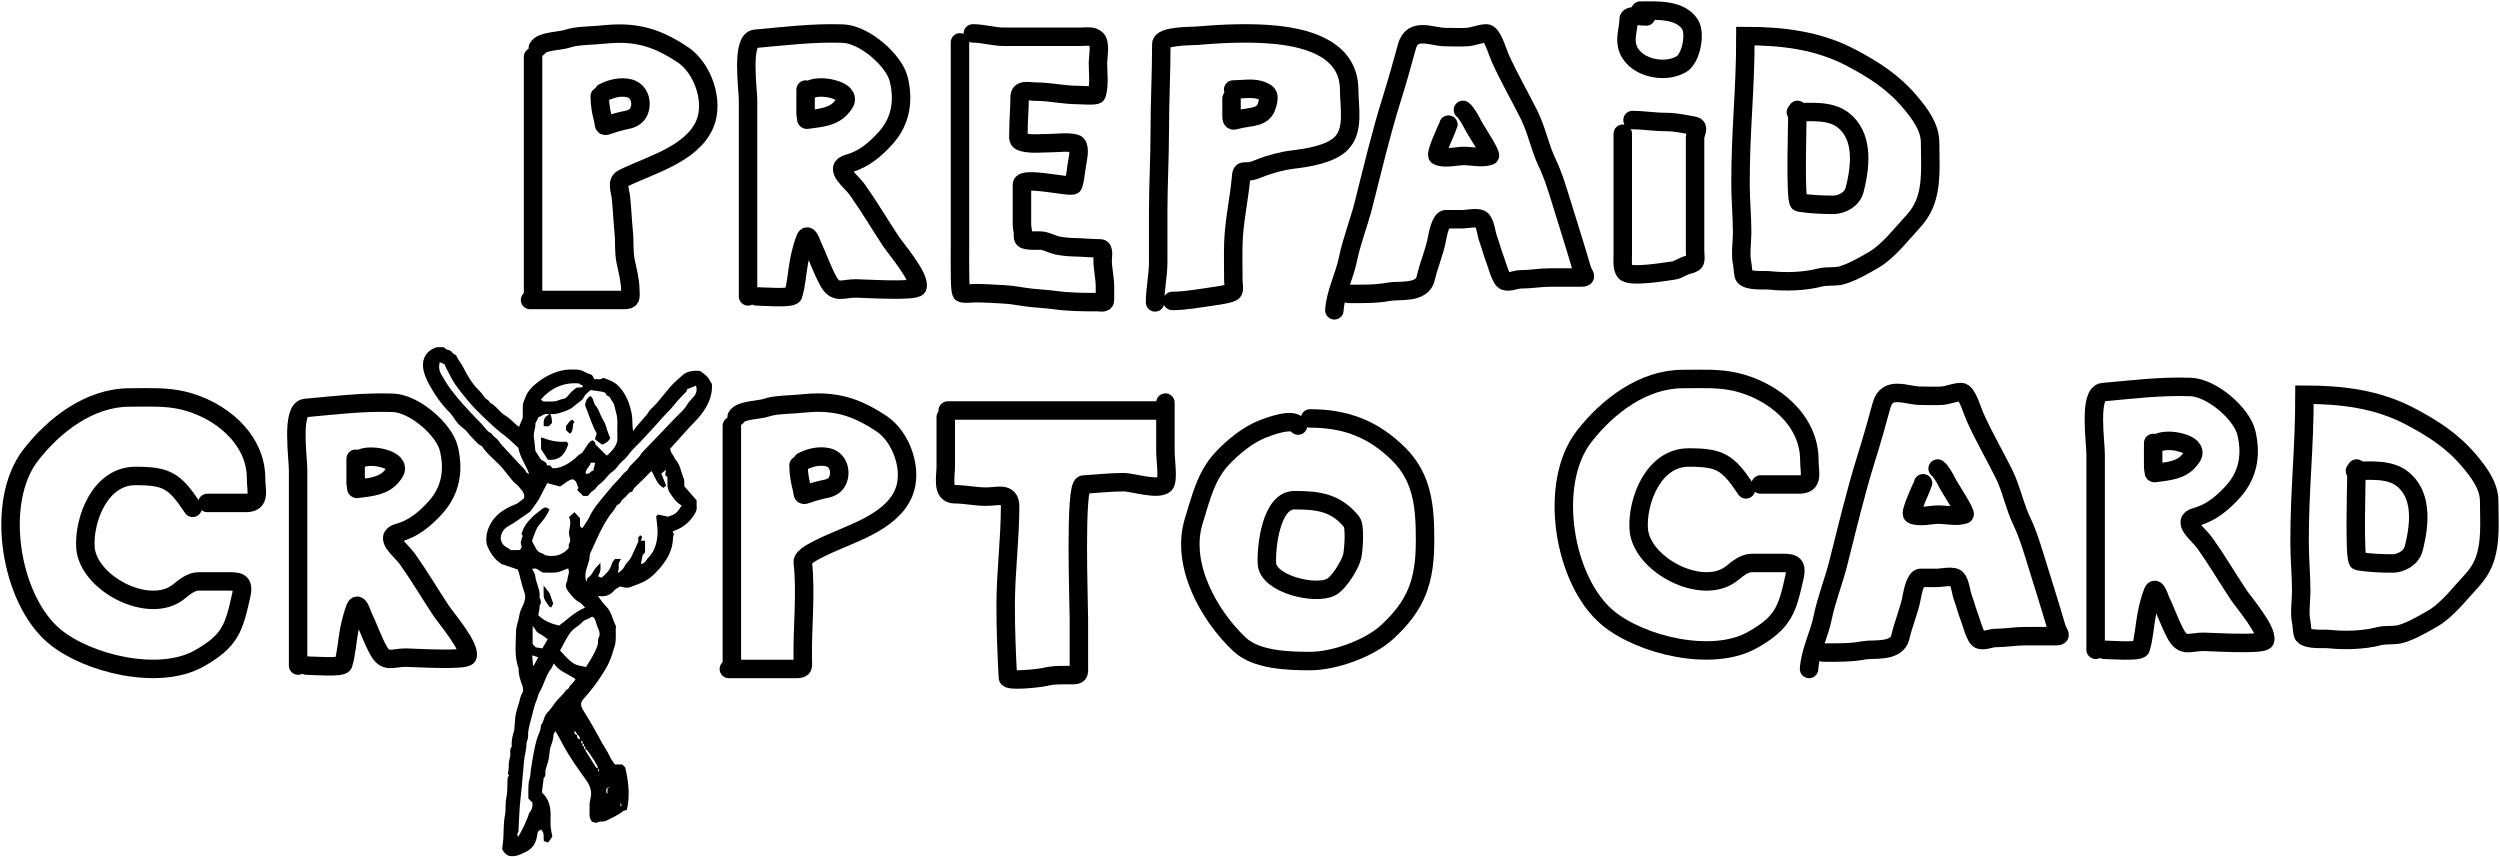<svg width="948" height="325" viewBox="0 0 948 325" fill="none" xmlns="http://www.w3.org/2000/svg">
<path d="M202.138 21.546V112.273" stroke="black" stroke-width="7" stroke-linecap="round"/>
<path d="M277.519 161.474V252.2" stroke="black" stroke-width="7" stroke-linecap="round"/>
<path d="M201 113.752C212.795 113.752 224.591 113.752 236.386 113.752C239.536 113.752 239.083 112.995 239.027 109.923C238.96 106.239 237.988 102.681 237.245 99.096C236.483 95.421 236.893 91.769 236.518 88.071C236.064 83.582 235.926 79.075 235.429 74.603C235.204 72.575 233.684 68.923 236.122 67.704C246.425 62.553 262.201 58.637 267.217 47.172C271.02 38.481 266.455 25.768 258.899 20.731C251.174 15.581 244.173 12.743 234.835 12.743C231.745 12.743 228.835 13.122 225.823 13.337C222.811 13.552 218.046 13.644 215.26 14.657C212.744 15.572 205.259 15.515 203.971 18.09" stroke="black" stroke-width="7" stroke-linecap="round"/>
<path d="M276.381 253.68C288.176 253.68 289.972 253.68 301.767 253.68C304.917 253.68 304.464 252.922 304.408 249.851C304.189 237.794 305.733 225.096 304.408 213.17C304.183 211.142 309.065 208.85 311.503 207.631C321.806 202.48 337.582 198.564 342.598 187.099C346.4 178.409 341.836 165.696 334.28 160.659C326.555 155.508 319.554 152.67 310.216 152.67C307.126 152.67 304.216 153.049 301.204 153.264C298.192 153.479 293.427 153.572 290.641 154.585C288.125 155.5 280.639 155.442 279.352 158.018" stroke="black" stroke-width="7" stroke-linecap="round"/>
<path d="M283.659 112.391C283.659 87.637 283.659 62.883 283.659 38.13C283.659 33.651 280.986 15.183 286.404 14.7C297.59 13.701 308.318 12.34 319.691 12.742C327.736 13.027 339.055 22.843 340.809 30.078C342.763 38.134 341.652 45.904 335.798 52.389C331.974 56.625 327.513 60.456 321.719 62.007C315.678 63.626 322.737 68.639 325.06 71.905C329.599 78.286 333.533 84.993 337.826 91.477C339.677 94.272 349.022 105.156 347.908 108.812C347.341 110.672 326.595 109.371 324.523 109.371C319.346 109.371 316.813 111.692 313.964 106.351C311.713 102.131 310.124 97.498 308.118 93.266C307.803 92.601 306.413 87.873 305.374 90.47C304.407 92.888 303.541 96.314 303.047 98.858C302.239 103.027 302.021 107.762 300.78 111.831C300.332 113.303 288.588 112.391 286.881 112.391" stroke="black" stroke-width="7" stroke-linecap="round"/>
<path d="M113.04 252.391C113.04 227.637 113.04 202.883 113.04 178.13C113.04 173.651 110.367 155.183 115.784 154.7C126.971 153.701 137.699 152.34 149.072 152.743C157.117 153.027 168.436 162.843 170.19 170.078C172.143 178.134 171.033 185.904 165.179 192.389C161.355 196.625 156.894 200.456 151.1 202.007C145.059 203.625 152.118 208.639 154.441 211.905C158.979 218.286 162.914 224.993 167.207 231.477C169.058 234.272 178.403 245.156 177.289 248.812C176.722 250.672 155.976 249.371 153.904 249.371C148.727 249.371 146.194 251.692 143.345 246.351C141.094 242.131 139.505 237.498 137.499 233.266C137.184 232.601 135.794 227.873 134.755 230.47C133.788 232.888 132.922 236.314 132.428 238.858C131.62 243.027 131.402 247.762 130.161 251.831C129.713 253.303 117.969 252.391 116.262 252.391" stroke="black" stroke-width="7" stroke-linecap="round"/>
<path d="M227.424 36.507C227.424 39.741 227.974 42.546 228.775 45.663C229.16 47.16 228.631 48.152 230.433 47.497C232.76 46.651 235.358 45.919 237.79 45.44C239.622 45.08 241.343 44.208 242.186 42.431C243.833 38.96 242.474 34.347 238.507 33.451C235.226 32.71 231.766 33.596 228.905 35.026" stroke="black" stroke-width="7" stroke-linecap="round"/>
<path d="M302.805 176.435C302.805 179.668 303.355 182.473 304.156 185.591C304.541 187.087 304.012 188.079 305.814 187.424C308.141 186.578 310.739 185.846 313.171 185.367C315.002 185.007 316.724 184.136 317.567 182.358C319.214 178.888 317.855 174.275 313.888 173.379C310.607 172.638 307.147 173.523 304.286 174.954" stroke="black" stroke-width="7" stroke-linecap="round"/>
<path d="M305.488 33.968C305.488 37.078 305.444 40.191 305.488 43.301C305.496 43.873 305.7 44.403 305.7 44.97C305.7 45.631 306.257 45.356 306.781 45.287C311.334 44.688 316.257 44.299 319.287 40.433C320.019 39.499 320.918 38.507 320.674 37.236C320.258 35.072 317.124 34.086 315.338 33.651C312.933 33.066 309.397 32.86 307.181 33.968" stroke="black" stroke-width="7" stroke-linecap="round"/>
<path d="M134.869 173.968C134.869 177.078 134.825 180.191 134.869 183.301C134.877 183.873 135.081 184.403 135.081 184.97C135.081 185.631 135.638 185.356 136.162 185.287C140.715 184.688 145.638 184.299 148.668 180.433C149.4 179.499 150.299 178.507 150.055 177.236C149.639 175.072 146.505 174.086 144.719 173.651C142.313 173.066 138.778 172.86 136.562 173.968" stroke="black" stroke-width="7" stroke-linecap="round"/>
<path d="M364.023 16.067C364.023 41.982 364.023 67.897 364.023 93.813C364.023 97.403 363.957 101.003 364.048 104.592C364.054 104.824 364.044 110.967 364.713 111.15C366.205 111.558 368.466 111.173 370.008 111.173C373.574 111.173 377.183 111.463 380.748 111.622C384.303 111.78 387.776 112.627 391.314 112.966C394.249 113.247 397.271 113.424 400.182 113.815C405.531 114.534 410.843 114.57 416.241 114.57C417.073 114.57 419 115.05 419 113.91C419 112.156 419 110.403 419 108.649C419 105.302 418.113 102.012 418.113 98.625C418.113 97.478 418.807 94.19 417.227 94.19C413.973 94.19 410.819 93.828 407.571 93.766C405.479 93.725 403.099 93.522 401.044 93.105C398.97 92.684 396.949 91.432 394.861 91.242C393.46 91.114 389.243 91.546 388.211 90.558C387.62 89.992 388.048 88.561 387.866 87.821C387.418 85.997 387.521 84.18 387.521 82.302C387.521 78.197 387.521 74.093 387.521 69.989C387.521 66.658 406.62 71.419 407.005 70.13C407.932 67.021 408.058 63.478 408.704 60.318C408.969 59.019 409.533 54.983 407.891 54.492C405.006 53.628 401.071 54.279 398.063 54.279C394.793 54.279 391.132 54.752 387.965 53.949C385.742 53.386 386.191 52.299 386.191 50.246C386.191 45.784 386.635 41.322 386.635 36.895C386.635 33.587 390.013 34.748 392.792 34.748C398.151 34.748 403.281 36.022 408.655 36.022C409.292 36.022 415.659 36.499 415.872 35.786C416.982 32.066 416.34 27.663 416.34 23.804C416.34 21.802 417.42 16.613 415.798 14.887C414.389 13.388 411.582 13.944 409.689 13.944C400.075 13.944 390.461 13.944 380.846 13.944C376.753 13.944 372.86 12.67 368.9 12.67" stroke="black" stroke-width="7" stroke-linecap="round"/>
<path d="M438 114.67C438 109.539 439.187 104.591 439.187 99.477C439.187 93.09 439.187 86.702 439.187 80.315C439.187 70.068 439.781 59.921 439.781 49.681C439.781 38.748 440.375 27.459 440.375 16.721C440.375 13.466 451.767 13.748 454.293 13.527C463.772 12.698 474.409 12.251 483.91 13.217C497.359 14.584 511.614 19.367 511.614 34.177C511.614 40.746 513.655 49.623 508.349 54.611C504.199 58.512 495.897 59.841 490.275 60.502C486.115 60.991 481.315 62.279 477.479 63.882C476.463 64.306 474.609 64.943 473.62 64.998C471.058 65.139 470.851 64.602 470.619 67.23C469.878 75.583 467.925 83.921 467.683 92.346C467.55 96.989 467.683 101.653 467.683 106.298C467.683 107.305 468.146 109.584 467.617 110.453C467.023 111.431 461.361 112.16 460.295 112.314C455.298 113.036 449.511 114.112 444.53 114.112" stroke="black" stroke-width="7" stroke-linecap="round"/>
<path d="M467 37.327C467 39.545 467 41.762 467 43.979C467 46.235 467.659 45.757 469.769 45.234C474.136 44.152 478.949 44.782 480.373 40.151C481.502 36.48 481.42 35.194 477.468 34.064C474.648 33.258 470.573 33.939 467.608 33.939" stroke="black" stroke-width="7" stroke-linecap="round"/>
<path d="M506 117.67C506.358 111.275 509.835 104.662 511.114 98.405C512.584 91.216 515.29 84.589 517.071 77.566C520.421 64.356 523.621 50.729 527.66 37.846C529.765 31.133 531.654 24.45 533.497 17.659C535.565 10.035 542.949 14.052 548.057 14.052C550.81 14.052 553.611 14.236 556.361 14.052C558.742 13.892 561.327 12.67 563.671 12.67C565.88 12.67 567.683 19.304 568.755 21.727C572.139 29.374 576.242 36.316 579.916 43.717C582.707 49.339 583.949 56.03 586.655 61.639C589.106 66.721 590.921 72.972 592.642 78.525C595.062 86.335 597.516 94.062 599.802 101.936C600.457 104.193 602.259 105.236 599.561 105.236C595.63 105.236 591.699 105.236 587.768 105.236C584.012 105.236 580.437 105.927 576.697 105.927C574.739 105.927 572.636 107.125 570.711 106.579C569.091 106.12 567.577 100.081 566.92 98.405C565.909 95.825 565.313 93.287 564.363 90.729C563.569 88.591 563.381 85.256 562.016 83.514C560.886 82.073 556.163 83.131 554.736 83.131C552.57 83.131 550.404 83.131 548.238 83.131C546.472 83.131 545.318 88.224 544.989 90.115C544.076 95.354 541.785 100.373 540.627 105.543C539.286 111.528 530.29 109.94 526.818 110.609C521.83 111.569 516.488 111.453 511.415 111.453" stroke="black" stroke-width="7" stroke-linecap="round"/>
<path d="M549.241 47.259C549.144 47.875 544.011 58.509 545.17 59.098C547.664 60.363 552.416 59.136 555.055 59.136C557.958 59.136 562.095 60.117 564.909 59.098C565.856 58.755 559.135 48.668 558.482 47.259C557.81 45.81 555.862 42.376 554.749 41.67" stroke="black" stroke-width="7" stroke-linecap="round"/>
<path d="M615.351 50.706C615.351 60.833 615.351 70.96 615.351 81.087C615.351 86.37 615.351 91.653 615.351 96.936C615.351 99.005 615.039 101.062 616.092 102.905C617.572 105.494 631.993 102.903 634.617 102.575C636.256 102.37 638.362 100.796 640.174 100.394C643.784 99.591 642.768 98.647 642.768 94.466C642.768 80.373 642.768 66.28 642.768 52.188C642.768 50.577 644.696 48.126 642.356 47.701C638.678 47.032 635.431 46.26 631.612 46.26C627.433 46.26 622.842 45.519 619.056 45.519" stroke="black" stroke-width="7" stroke-linecap="round"/>
<path d="M624.243 6.246C622.849 6.246 617.574 5.385 617.574 7.357C617.574 10.697 616.204 13.888 616.997 17.361C618.829 25.372 630.709 28.343 637.539 24.359C641.277 22.179 643.1 12.737 640.833 9.21C637.07 3.356 627.984 4.023 622.02 4.023" stroke="black" stroke-width="7" stroke-linecap="round"/>
<path d="M660 69.701C660 48.351 661.859 35.084 661.859 13.67C675.62 13.67 689.371 15.199 702.146 21.992C710.493 26.432 717.929 31.072 724.458 38.884C727.772 42.849 731.895 48.063 731.895 54.045C731.895 61.803 732.722 70.276 729.726 77.446C727.759 82.153 724.563 84.858 721.497 88.405C718.484 91.89 714.336 96.352 710.513 98.54C706.634 100.759 702.864 102.99 698.702 104.308C695.865 105.207 692.943 104.505 690.06 105.255C684.274 106.76 677.011 106.971 671.087 106.327C669.042 106.104 662.949 106.81 661.377 104.72C660.987 104.201 660.836 100.785 660.654 100.023C659.854 96.674 660.62 91.669 660.62 88.199C660.62 82.032 660 75.952 660 69.701Z" stroke="black" stroke-width="7" stroke-linecap="round"/>
<path d="M681.611 41.67C681.611 44.797 680.593 76.532 682.223 76.792C686.46 77.468 691.071 77.67 695.333 77.67C697.979 77.67 702.266 75.921 703.281 71.963C705.973 61.469 706.15 51.298 699.036 45.621C694.07 41.659 686.534 42.548 681 42.548" stroke="black" stroke-width="7" stroke-linecap="round"/>
<path d="M78.614 190.711C83.476 190.711 88.339 190.711 93.201 190.711C98.93 190.711 97.105 186.359 97.105 181.412C97.105 166.388 83.552 155.218 69.368 151.862C62.733 150.292 55.869 150.725 49.079 150.725C34.141 150.725 20.587 161 11.634 172.578C-2.218 190.49 3.944 227.539 20.777 241.391C33.291 251.689 60.221 258.229 75.377 249.761C87.459 243.01 88.754 238.04 91.506 225.583C92.661 220.357 90.262 220.468 86.01 220.468C82.466 220.468 78.922 220.468 75.377 220.468C72.441 220.468 69.945 222.608 67.724 224.395C56.532 233.4 33.14 221.11 32.385 207.45C31.796 196.78 38.042 180.482 51.339 180.482C63.233 180.482 66.207 182.223 73.066 192.571" stroke="black" stroke-width="7" stroke-linecap="round"/>
<path d="M794.659 246.391C794.659 221.637 794.659 196.883 794.659 172.13C794.659 167.651 791.986 149.183 797.404 148.7C808.59 147.701 819.318 146.34 830.691 146.743C838.736 147.027 850.055 156.843 851.809 164.078C853.763 172.134 852.652 179.904 846.798 186.389C842.974 190.625 838.513 194.456 832.719 196.007C826.678 197.625 833.737 202.639 836.06 205.905C840.599 212.286 844.533 218.993 848.826 225.477C850.677 228.272 860.022 239.156 858.908 242.812C858.341 244.672 837.595 243.371 835.523 243.371C830.346 243.371 827.813 245.692 824.964 240.351C822.713 236.131 821.124 231.498 819.118 227.266C818.803 226.601 817.413 221.873 816.374 224.47C815.407 226.888 814.541 230.314 814.047 232.858C813.239 237.027 813.021 241.762 811.78 245.831C811.332 247.303 799.588 246.391 797.881 246.391" stroke="black" stroke-width="7" stroke-linecap="round"/>
<path d="M816.488 167.968C816.488 171.078 816.444 174.191 816.488 177.301C816.496 177.873 816.7 178.403 816.7 178.97C816.7 179.631 817.257 179.356 817.781 179.287C822.334 178.688 827.257 178.299 830.287 174.433C831.019 173.499 831.918 172.507 831.674 171.236C831.258 169.072 828.124 168.086 826.338 167.651C823.933 167.066 820.397 166.86 818.181 167.968" stroke="black" stroke-width="7" stroke-linecap="round"/>
<path d="M686 253.67C686.358 247.275 689.835 240.662 691.114 234.405C692.584 227.216 695.29 220.589 697.071 213.566C700.421 200.356 703.621 186.729 707.66 173.846C709.765 167.133 711.654 160.45 713.497 153.659C715.565 146.035 722.949 150.052 728.057 150.052C730.81 150.052 733.611 150.236 736.361 150.052C738.742 149.892 741.327 148.67 743.671 148.67C745.88 148.67 747.683 155.304 748.755 157.727C752.139 165.374 756.242 172.316 759.916 179.717C762.707 185.339 763.949 192.03 766.655 197.639C769.106 202.721 770.921 208.972 772.642 214.525C775.062 222.336 777.516 230.062 779.802 237.936C780.457 240.193 782.259 241.236 779.561 241.236C775.63 241.236 771.699 241.236 767.768 241.236C764.012 241.236 760.437 241.927 756.697 241.927C754.739 241.927 752.636 243.125 750.711 242.579C749.091 242.12 747.577 236.081 746.92 234.405C745.909 231.825 745.313 229.287 744.363 226.729C743.569 224.592 743.381 221.256 742.016 219.514C740.886 218.073 736.163 219.131 734.736 219.131C732.57 219.131 730.404 219.131 728.238 219.131C726.472 219.131 725.318 224.224 724.989 226.115C724.076 231.354 721.785 236.373 720.627 241.543C719.286 247.528 710.29 245.94 706.818 246.609C701.83 247.569 696.488 247.453 691.415 247.453" stroke="black" stroke-width="7" stroke-linecap="round"/>
<path d="M729.241 183.259C729.144 183.875 724.011 194.509 725.17 195.098C727.664 196.363 732.416 195.137 735.055 195.137C737.958 195.137 742.095 196.117 744.909 195.098C745.856 194.755 739.135 184.668 738.482 183.259C737.81 181.81 735.862 178.376 734.749 177.67" stroke="black" stroke-width="7" stroke-linecap="round"/>
<path d="M872 205.701C872 184.351 873.859 171.084 873.859 149.67C887.62 149.67 901.371 151.199 914.146 157.992C922.493 162.432 929.929 167.072 936.458 174.884C939.772 178.849 943.895 184.063 943.895 190.045C943.895 197.803 944.722 206.276 941.726 213.446C939.759 218.153 936.563 220.858 933.497 224.405C930.484 227.89 926.336 232.352 922.513 234.54C918.634 236.759 914.864 238.99 910.702 240.308C907.865 241.207 904.943 240.505 902.06 241.255C896.274 242.76 889.011 242.971 883.087 242.327C881.042 242.104 874.949 242.81 873.377 240.72C872.987 240.201 872.836 236.785 872.654 236.023C871.854 232.674 872.62 227.669 872.62 224.199C872.62 218.032 872 211.952 872 205.701Z" stroke="black" stroke-width="7" stroke-linecap="round"/>
<path d="M893.611 177.67C893.611 180.797 892.593 212.532 894.223 212.792C898.46 213.468 903.071 213.67 907.333 213.67C909.979 213.67 914.266 211.921 915.281 207.963C917.973 197.469 918.15 187.298 911.036 181.621C906.07 177.659 898.534 178.548 893 178.548" stroke="black" stroke-width="7" stroke-linecap="round"/>
<path d="M667.614 183.711C672.476 183.711 677.339 183.711 682.201 183.711C687.93 183.711 686.105 179.359 686.105 174.412C686.105 159.388 672.552 148.218 658.368 144.862C651.733 143.292 644.869 143.725 638.079 143.725C623.141 143.725 609.587 154 600.634 165.578C586.782 183.49 592.944 220.539 609.777 234.391C622.291 244.689 649.221 251.229 664.378 242.761C676.459 236.01 677.754 231.04 680.506 218.583C681.661 213.357 679.262 213.468 675.01 213.468C671.466 213.468 667.922 213.468 664.378 213.468C661.441 213.468 658.945 215.608 656.724 217.395C645.531 226.4 622.14 214.11 621.385 200.45C620.796 189.78 627.043 173.482 640.339 173.482C652.233 173.482 655.207 175.223 662.066 185.571" stroke="black" stroke-width="7" stroke-linecap="round"/>
<path d="M359.381 155.67H438.381" stroke="black" stroke-width="7" stroke-linecap="round"/>
<path d="M441.926 152.67C441.926 159.003 441.926 165.336 441.926 171.67C441.926 173.781 443.064 182.118 441.74 183.557C439.419 186.079 429.22 182.846 426.314 182.846C420.991 182.846 415.916 183.433 410.796 183.76C407.464 183.973 409.113 228.479 409.113 234.764C409.113 240.623 409.113 246.482 409.113 252.341C409.113 254.769 409.555 255.998 407.01 255.998C403.288 255.998 399.725 255.814 396.119 256.71C394.374 257.143 382.276 258.516 382.189 256.913C381.698 247.845 381.348 238.786 381.348 229.684C381.348 216.908 383.031 204.582 383.031 191.99C383.031 186.424 378.281 188.332 373.963 188.332C369.777 188.332 366.083 187.418 361.996 187.418C357.015 187.418 358.631 180.795 358.631 176.953C358.631 170.687 358.631 164.422 358.631 158.157" stroke="black" stroke-width="7" stroke-linecap="round"/>
<path d="M492.236 161.376C490.259 158.234 481.198 161.729 478.762 162.679C473.159 164.864 467.343 169.641 463.269 174.054C457.17 180.66 455.291 189.241 452.722 197.404C447.499 213.997 458.43 233.413 470.031 244.356C476.351 250.317 488.483 250.67 496.829 250.67C506.007 250.67 519.28 245.887 526.049 239.646C537.124 229.435 540.381 220.328 540.381 205.021C540.381 192.546 539.631 181.377 530.389 172.2C520.754 162.634 510.263 158.67 496.778 158.67" stroke="black" stroke-width="7" stroke-linecap="round"/>
<path d="M480.42 213.722C480.064 207.379 482.013 189.67 490.842 189.67C499.969 189.67 506.621 190.568 512.585 197.942C513.938 199.615 513.259 208.718 512.778 210.858C512.056 214.074 507.797 221.027 504.737 222.63C498.743 225.768 480.858 221.52 480.42 213.722Z" stroke="black" stroke-width="7" stroke-linecap="round"/>
<path d="M235.157 222.38C234.312 222.954 233.309 223.366 232.698 224.104C231.138 225.985 229.143 226.304 226.707 226.008C227.791 227.394 228.621 228.73 229.715 229.795C231.901 231.924 232.26 234.91 233.577 237.438C233.306 239.907 233.836 242.361 233.116 244.884C231.408 250.87 230.456 252.444 228.175 256.034C226.179 259.176 223.926 262.088 221.438 264.839C220.177 266.234 220.007 267.24 220.938 268.92C222.011 270.859 223.297 272.681 224.361 274.626C225.265 276.279 226.257 277.889 227.12 279.55C227.993 281.232 228.903 282.864 229.953 284.439C230.627 285.449 231.056 286.619 231.665 287.677C232.122 288.471 232.691 289.201 233.156 289.881H235.959C236.34 290.262 236.713 290.635 237.086 291.008C238.596 297.354 238.787 302.45 237.702 307.099C237.16 307.29 236.52 307.352 236.103 307.689C234.226 309.209 232.024 310.13 229.903 311.202C229.616 311.347 229.286 311.46 228.969 311.483C228.049 311.547 227.157 311.443 226.25 311.954C225.841 312.185 225.022 311.69 224.425 311.533C223.716 310.588 223.468 309.58 223.542 308.444C223.61 307.394 223.548 306.336 223.558 305.281C223.569 304.272 223.785 303.313 224.006 302.319C224.539 299.916 223.577 297.618 222.221 295.74C219.26 291.639 216.326 287.54 213.859 283.111C212.785 281.183 211.877 279.168 210.544 277.21C210.426 277.452 210.28 277.751 209.872 278.587C209.928 279.565 209.562 281.13 208.942 282.73C208.551 283.736 208.362 284.995 208.298 286.143C208.184 288.166 207.404 290.017 206.891 291.915C206.614 292.942 207.232 294.211 206.151 295.022C205.934 296.876 205.718 298.73 205.508 300.528C207.917 302.747 208.731 305.487 208.783 308.52C208.812 310.189 208.698 311.865 208.817 313.526C208.912 314.858 209.261 316.172 209.446 317.206C208.829 318.103 208.405 318.719 207.855 319.519C207.361 319.336 206.76 319.113 206.203 318.906C206.034 317.32 206.508 315.787 205.241 314.627C203.619 314.862 203.792 316.456 203.598 317.378C203.019 320.122 201.749 321.971 199.102 323.17C197.234 324.017 195.538 325.052 192.99 324.528C191.805 324.091 190.784 322.979 190.424 321.908C190.61 320.284 190.776 319.214 190.847 318.137C191.047 315.136 190.903 312.072 191.483 309.149C191.912 306.987 191.54 304.838 191.967 302.769C192.481 300.284 192.379 297.815 192.461 295.331C192.476 294.872 192.794 294.423 192.987 293.931C192.837 293.746 192.678 293.55 192.599 293.452C192.727 292.31 192.988 291.24 192.928 290.188C192.857 288.96 193.271 287.865 193.487 286.712C193.702 285.562 193.074 284.301 193.995 283.22C194.169 283.016 194.024 282.538 194.019 282.186C193.997 280.409 194.427 278.718 194.969 277.044C195.072 276.729 195.043 276.371 195.075 276.033C195.251 274.172 195.253 272.273 195.658 270.463C195.975 269.044 196.468 267.641 196.886 266.232C197.228 265.077 197.33 263.857 198.068 262.752C198.502 262.102 198.41 260.821 198.094 260.002C197.276 257.885 196.581 255.779 196.657 253.481C194.936 248.896 195.661 244.115 195.677 239.418C195.684 237.409 196.678 235.422 196.925 233.389C197.171 231.366 198.42 229.776 198.918 227.861C199.213 226.726 199.288 225.919 198.885 224.775C197.963 222.157 197.388 219.417 196.646 216.734C196.539 216.347 196.287 216 196.249 215.924C194.037 215.171 192.108 214.515 190.093 213.829C187.584 212.133 185.811 209.703 184.578 206.509C183.962 203.158 184.954 199.768 187.147 196.904C189.319 194.068 192.457 192.39 196.109 190.937C196.732 190.463 197.676 189.746 198.686 188.979C199.042 187.673 198.506 186.6 197.617 185.617C197.103 185.048 196.656 184.416 196.12 183.871C195.68 183.425 195.075 183.131 194.677 182.657C193.37 181.105 192.125 179.502 190.855 177.919C190.696 177.721 190.543 177.517 190.373 177.328C187.887 174.547 184.775 172.351 182.731 169.157C180.95 168.463 180.005 166.807 178.678 165.596C177.95 164.931 177.45 164.021 176.748 163.32C176.03 162.604 175.158 162.043 174.412 161.351C173.167 160.196 172.27 158.763 171.331 157.362C171.046 156.937 170.664 156.573 170.301 156.206C167.331 153.201 164.941 149.773 162.9 146.089C161.988 144.442 161.212 142.791 160.723 140.916C159.744 137.17 160.858 133.934 164.177 132.24C164.537 132.056 164.925 131.927 165.546 131.67H168.277C168.858 132.062 169.325 132.634 169.832 132.672C171.276 132.779 171.638 134.417 172.923 134.66C173.592 136.352 174.854 137.681 175.672 139.316C177.271 142.512 179.11 145.616 181.738 148.155C182.521 148.912 183.145 149.839 183.796 150.723C184.372 151.502 185.497 151.715 185.822 152.736C188.201 153.85 189.404 156.349 191.693 157.638C193.155 158.46 194.31 159.823 195.61 160.935C195.982 161.254 196.378 161.547 196.804 161.884C197.266 160.761 197.664 159.793 198.239 158.395C198.239 157.214 198.234 155.552 198.241 153.89C198.246 152.779 198.975 151.312 199.444 150.171C200.191 148.358 201.453 147.006 202.863 145.8C205.774 143.311 209.011 141.49 212.819 140.544C214.903 140.026 216.919 140.108 218.948 140.167C220.201 140.203 221.429 140.871 222.601 141.479C223.323 141.854 224.288 141.764 224.759 142.624C224.955 142.981 225.14 143.344 225.384 143.808C226.478 143.658 227.707 144.153 228.758 143.264C229.516 143.558 230.266 143.87 231.031 144.143C234.008 145.205 235.805 147.518 237.252 150.136C238.366 152.152 238.995 154.321 239.482 156.612C239.954 158.828 239.677 161.03 240.041 163.547C241.975 160.573 244.604 158.547 246.292 155.714C246.548 155.284 247.11 154.852 247.532 154.441C250.813 151.247 253.196 147.26 256.632 144.217C257.716 143.257 258.765 142.222 259.981 141.461C260.778 140.961 261.831 140.8 262.794 140.656C263.654 140.527 264.548 140.629 265.427 140.629C266.354 141.36 267.388 141.994 268.177 142.852C268.888 143.625 269.33 144.643 269.963 145.671C270.258 150.062 268.486 153.762 265.813 157.262C264.381 159.136 262.671 160.695 261.107 162.415C258.835 164.914 256.579 167.428 254.095 170.181C254.275 170.666 254.386 171.56 254.875 172.129C255.496 172.851 255.705 173.797 256.287 174.448C258.072 176.449 258.21 179.115 259.263 181.405C259.599 182.138 259.416 183.109 259.498 184.392C260.921 186.023 262.584 187.929 264.168 189.744C264.168 190.623 264.089 191.336 264.186 192.023C264.34 193.105 263.934 194.017 263.426 194.88C262.106 197.125 260.28 198.898 258.037 200.204C257.135 200.729 256.125 201.069 255.069 201.535C255.247 201.914 255.385 202.208 255.562 202.585C255.466 202.902 255.222 203.338 255.219 203.775C255.182 208.458 253.021 212.207 250.079 215.621C249.851 215.887 249.569 216.106 249.339 216.371C247.373 218.641 245.072 220.416 242.196 221.409C238.414 222.713 238.689 223.379 235.157 222.38ZM221.446 283.017C221.526 283.416 221.185 284.026 221.974 284.071C221.974 284.243 221.907 284.455 221.984 284.579C223.284 286.697 224.591 288.812 225.931 290.905C226.091 291.154 226.453 291.274 227.13 291.44C226.978 291.448 226.826 291.456 226.674 291.464C226.742 291.807 226.809 292.151 226.876 292.494C226.989 292.479 227.103 292.464 227.217 292.448C227.188 292.112 227.159 291.776 226.721 291.454C226.665 291.135 226.685 290.776 226.541 290.503C225.754 289.009 224.893 287.566 223.887 286.197C223.311 285.412 222.953 284.479 221.974 284.071C221.894 283.672 222.235 283.062 221.446 283.017C221.367 282.617 221.708 282.007 220.919 281.962C220.839 281.562 221.18 280.952 220.391 280.907C220.216 280.731 220.04 280.555 219.864 280.38C219.949 279.561 219.642 279.004 219.01 278.667C218.698 278.187 218.387 277.706 217.956 277.043C217.515 278.263 218.223 278.492 218.809 278.798C218.724 279.616 219.031 280.173 219.864 280.38C220.04 280.555 220.216 280.731 220.391 280.907C220.471 281.307 220.13 281.917 220.919 281.962C220.998 282.362 220.657 282.972 221.446 283.017ZM230.349 298.703C229.508 299.276 230.036 300.083 229.943 300.728C229.94 300.748 230.16 300.801 230.349 300.862C230.349 300.154 230.349 299.496 230.357 298.79L230.46 298.893C230.604 298.77 230.748 298.648 230.891 298.525C230.836 298.47 230.78 298.414 230.725 298.359C230.602 298.502 230.48 298.646 230.349 298.703ZM220.772 200.337C221.719 198.855 222.808 197.498 223.523 195.967C225.365 192.024 228.413 188.987 231.053 185.653C232.711 183.561 234.731 181.755 236.374 179.653C236.891 178.991 237.697 178.698 238.051 178.039C239.373 175.58 242.024 174.258 243.298 171.779C247.586 167.316 251.881 162.859 256.159 158.385C257.645 156.832 259.343 155.481 260.472 153.587C261.03 152.653 261.744 151.782 262.518 151.013C263.806 149.733 264.585 148.357 263.926 146.246C262.765 146.711 261.65 147.157 260.619 147.57C260.443 147.972 260.384 148.337 260.173 148.557C258.563 150.236 256.931 151.877 255.481 153.721C253.888 155.747 251.925 157.463 250.241 159.448C248.187 161.869 245.909 164.118 243.8 166.51C241.973 168.583 239.775 170.3 238.182 172.614C237.398 173.753 236.204 174.604 235.243 175.629C234.305 176.629 233.576 177.903 232.48 178.654C231.417 179.382 230.535 180.347 229.81 181.235C228.946 182.294 228.016 183.135 226.951 183.926C226.188 184.493 225.924 185.486 224.957 185.996C224.083 186.456 223.492 187.454 222.928 188.052H221.144C220.359 187.268 219.613 186.522 218.868 185.776C219.039 185.516 219.211 185.256 219.368 185.019C218.692 183.862 218.823 182.251 217.11 181.723C215.341 182.055 214.085 183.493 212.365 184.495C210.829 184.079 209.163 183.627 207.533 183.185C206.763 184.76 205.961 186.077 205.304 187.49C204.269 189.714 202.695 191.697 201.266 193.723C200.899 194.244 200.234 194.567 199.679 194.943C197.417 196.476 195.244 198.181 192.848 199.467C190.377 200.793 189.949 202.888 189.829 204.164C190.322 207.354 192.473 207.457 193.683 208.587H196.905C197.816 208.091 197.942 207.269 197.665 206.698C197.175 205.688 197.785 204.898 197.892 204.018C197.927 203.725 198.189 203.46 198.299 203.268C198.007 202.874 197.812 202.611 197.72 202.487C198.306 200.729 198.983 199.295 200.096 197.96C201.13 196.72 202.185 195.653 203.456 194.65C205.617 192.947 205.971 192.539 206.988 192.384C207.654 192.721 208.048 192.92 208.388 193.092C207.493 195.36 206.168 197.083 204.737 198.683C203.246 200.35 202.774 202.445 201.954 204.397C201.797 204.77 201.756 205.387 201.961 205.685C202.972 207.15 203.296 209.191 205.397 209.783C206.007 209.955 206.53 210.433 206.749 210.564C210.466 211.333 213.346 210.454 215.647 207.837C215.774 207.213 215.466 206.548 215.972 205.874C216.27 205.479 216.239 204.699 216.114 204.147C215.61 201.931 215.669 201.958 216.05 200.04C216.304 198.756 216.441 197.395 215.753 196.101C216.435 195.485 217.122 194.864 217.842 194.213C218.592 195.024 219.185 195.665 219.935 196.477V199.5C220.214 199.78 220.401 199.966 220.772 200.337ZM247.036 178.589C244.867 180.757 242.751 182.963 240.516 185.041C240.004 185.518 240.194 186.447 239.105 186.63C238.399 186.748 237.846 187.778 237.225 188.399C236.604 189.02 235.716 189.54 235.429 190.289C235.077 191.21 234.069 191.194 233.727 191.914C233.032 193.375 231.87 194.493 230.982 195.796C228.403 199.58 226.516 203.764 224.694 207.945C224.288 208.875 223.618 209.863 223.596 210.899C223.554 212.949 222.579 214.719 222.146 216.644C221.902 217.727 221.917 219.389 222.338 220.651C222.522 220.136 222.556 219.358 222.936 219.111C224.009 218.412 224.566 217.424 225.178 216.367C225.732 215.409 226.619 214.643 227.676 213.429C227.676 214.75 227.79 215.598 227.643 216.398C227.505 217.142 227.088 217.833 226.797 218.542C227.308 218.754 227.73 218.928 228.092 219.077C229.807 217.707 231.337 216.124 231.904 214.063C232.192 213.015 232.747 212.463 233.258 211.947H235.448C235.108 212.674 234.768 213.162 234.659 213.697C234.54 214.288 234.674 214.926 234.619 215.536C234.573 216.049 234.416 216.553 234.259 217.29C235.439 216.6 236.251 215.938 236.796 214.764C237.28 213.722 238.31 212.947 238.943 211.955C239.552 211.002 239.972 209.927 240.455 208.896C240.938 207.866 241.397 206.824 242.043 205.396V203.528C242.127 203.581 242.211 203.635 242.295 203.688C242.446 203.391 242.596 203.094 242.681 202.927C243.075 203.216 243.351 203.418 243.474 203.508C243.325 204.055 243.211 204.472 243.055 205.043H244.606V209.497C244.252 209.851 243.941 210.162 243.721 210.382C243.477 211.612 243.26 212.712 243.027 213.89C244.674 213.641 245.016 212.29 245.856 211.453C248.394 208.926 249.144 205.695 249.338 202.361C249.466 200.171 249.001 197.948 248.808 195.803C249.128 195.483 249.376 195.235 249.501 195.11C250.775 195.38 251.956 195.629 253.32 195.918C254.173 195.558 255.379 195.311 256.224 194.621C257.161 193.856 257.766 192.686 258.528 191.675C256.394 190.604 255.347 188.773 254.129 187.068C252.765 185.16 253.163 183.011 253.087 180.967C252.732 180.611 252.421 180.301 252.24 180.12C252.321 179.552 252.387 179.093 252.529 178.1C251.679 178.821 251.263 179.174 250.769 179.593C251.41 181.176 251.991 182.608 252.602 184.118C252.255 184.421 251.889 184.74 251.587 185.004C248.885 183.577 248.506 180.748 247.036 178.589ZM209.597 177.569C212.862 177.603 215.34 175.952 217.731 174.125C218.603 173.459 219.173 172.463 220.296 172.038C220.778 171.855 221.095 171.186 221.441 170.705C222.407 169.361 223.077 167.76 224.593 166.956C225.584 167.326 225.778 168.017 225.727 168.448C227.263 169.984 228.615 171.336 230.095 172.815C231.617 171.36 233.391 169.927 234.104 167.143C234.104 166.744 234.144 165.864 234.097 164.988C233.946 162.162 234.461 159.316 233.633 156.496C233.363 155.573 233.141 154.536 232.915 153.602C232.699 152.713 231.786 151.85 231.37 150.84C231.067 150.101 229.851 150.252 229.684 149.198C229.64 148.919 228.889 148.641 228.428 148.56C226.871 148.286 225.299 148.101 223.922 147.909C222.95 148.881 221.915 149.501 221.527 150.4C220.929 151.789 219.758 152.333 218.719 153.161C217.67 153.997 216.769 154.914 215.441 155.45C213.281 156.323 211.157 157.159 208.701 157.026C209.111 157.863 209.31 158.992 209.298 160.413C208.861 160.854 208.428 161.29 208.093 161.629H206.187C206.063 159.707 206.114 157.979 208.301 157.214C206.573 156.332 205.501 157.921 204.247 158.136C203.816 158.979 203.445 159.704 203.011 160.552C203.199 162.199 202.174 163.869 202.443 165.701C202.701 167.456 202.831 169.231 203.018 171.013C203.64 171.974 204.276 172.936 204.889 173.914C205.552 174.972 207.369 174.87 207.373 176.489H208.526C208.833 176.798 209.142 177.11 209.597 177.569ZM200.349 302.793C200.349 301.597 200.338 300.371 200.352 299.145C200.366 297.879 200.39 296.652 200.811 295.388C201.167 294.316 201.13 293.079 201.301 291.923C201.644 289.606 202.035 287.297 202.47 284.997C202.761 283.462 203.107 281.933 203.528 280.428C204.033 278.62 205.15 276.99 205.096 275.017C206.329 273.55 206.214 271.433 207.724 270.015C209.052 268.769 209.939 267.066 211.141 265.668C212.312 264.305 213.78 263.198 214.664 261.584C215.742 261.441 215.79 260.288 216.467 259.718C217.201 259.102 217.711 258.219 218.265 257.521C215.375 255.53 211.937 254.556 210.002 251.544C209.689 252.18 209.467 252.915 209.027 253.479C206.924 256.168 206.307 259.579 204.596 262.461C204.067 263.352 203.934 264.469 203.5 265.428C202.515 267.603 202.157 269.969 201.499 272.232C201.047 273.786 200.67 275.421 200.359 277.041C200.122 278.275 200.486 279.502 199.921 280.817C199.428 281.965 199.707 283.432 199.362 284.79C198.703 287.387 198.584 290.121 198.344 292.779C198.024 296.331 197.742 299.87 197.323 303.42C196.923 306.807 196.896 310.289 196.66 313.728C196.602 314.562 196.803 315.414 196.169 316.178C196.015 316.364 196.353 316.959 196.464 317.365C198.076 314.742 199.247 312.1 200.316 309.418C200.495 308.968 200.456 308.485 200.853 308.049C201.805 307.004 201.98 305.682 201.926 304.369C201.373 303.817 200.876 303.32 200.349 302.793ZM221.85 230.425C221.006 229.579 220.505 228.764 219.78 228.417C218.392 227.754 217.421 226.651 216.521 225.548C215.304 224.059 213.712 222.512 215.117 220.263C215.047 218.685 216.264 217.195 215.418 215.529C213.982 216.05 212.58 216.807 211.097 217.035C209.387 217.298 207.604 217.096 205.853 217.096C204.546 216.656 203.613 215.047 201.805 215.737C202.241 216.684 202.857 217.47 202.942 218.309C203.227 221.131 204.985 223.653 204.588 226.604C204.563 226.794 204.902 227.011 204.934 227.236C205.016 227.818 205.281 228.647 205.004 228.951C204.419 229.593 204.666 230.25 204.563 230.903C204.448 231.63 204.289 232.351 204.114 233.259C206.256 235.472 209.123 236.56 212.021 237.22C215.258 234.837 217.872 232.053 221.85 230.425ZM226.59 244.686C226.975 243.64 226.495 242.661 227.117 241.6C227.535 240.886 227.444 239.657 226.949 238.633C226.387 237.472 226.095 236.182 225.661 234.957C225.4 234.222 224.549 233.627 224.116 234.011C223.154 234.864 221.781 234.871 220.891 235.821C220.142 236.621 219.32 237.323 218.367 237.939C217.305 238.626 216.369 239.662 215.682 240.74C214.459 242.656 213.465 244.717 212.397 246.679C217.986 253.088 218.461 251.928 222.176 252.957C223.843 250.349 225.547 247.762 226.59 244.686ZM166.781 137.331C166.244 139.149 166.597 140.75 167.305 141.976C167.87 142.954 168.48 143.954 169.094 144.931C171.629 148.957 174.807 152.491 178.031 155.96C179.449 157.485 180.887 159.014 182.37 160.489C183.304 161.418 184.059 162.612 185.053 163.543C185.53 163.99 186.339 164.183 186.638 164.699C187.112 165.518 187.876 165.918 188.492 166.523C189.205 167.224 189.704 168.139 190.383 168.881C192.78 171.497 195.216 174.078 197.632 176.676C198.322 177.417 199.157 178.018 199.536 179.047C199.652 179.362 200.266 179.492 200.652 179.707C199.391 176.239 197.151 173.354 196.572 169.818C194.796 168.219 193.178 166.52 191.318 165.151C188.974 163.426 186.834 161.471 184.749 159.487C182.058 156.925 179.354 154.366 177.01 151.426C175.536 149.577 174 147.753 172.656 145.82C171.316 143.891 170.351 141.7 169.235 139.616C168.968 139.116 168.756 138.587 168.532 138.101C167.99 137.863 167.471 137.634 166.781 137.331ZM205.887 152.231C207.384 152.231 208.893 152.363 210.365 152.187C211.475 152.055 212.518 151.379 213.63 151.229C214.34 151.134 214.725 150.791 215.126 150.363C215.675 149.777 216.135 149.104 216.713 148.551C217.32 147.969 218.021 147.485 218.632 146.997C219.433 146.949 220.183 146.903 220.911 146.859V146.078C220.685 146.021 220.43 146 220.22 145.892C219.997 145.778 219.816 145.581 219.597 145.404C213.733 144.888 208.985 147.108 205.109 151.453C205.331 151.674 205.517 151.861 205.887 152.231ZM205.654 245.866C206.278 244.801 206.933 243.686 207.68 242.413C206.766 241.758 205.816 240.894 204.71 240.345C203.896 239.94 203.352 239.459 202.972 238.671C202.793 238.298 202.466 237.996 201.979 237.371V244.216C202.428 244.702 202.84 245.148 203.136 245.467C204 245.604 204.714 245.717 205.654 245.866ZM224.945 178.514C225.218 177.416 225.434 176.548 225.691 175.514C225.19 175.482 224.717 175.452 224.025 175.407C223.702 176.964 222.085 177.799 222.008 179.459C223.45 180.326 223.868 178.457 224.945 178.514ZM201.805 248.5C201.937 250.124 202.027 251.238 202.118 252.352C202.18 252.342 202.242 252.331 202.465 252.293C202.937 251.4 203.456 250.419 204.087 249.223C203.382 249 202.78 248.809 201.805 248.5ZM235.249 305.596C235.4 305.587 235.551 305.577 235.701 305.567C235.637 305.274 235.573 304.98 235.509 304.686C235.423 304.698 235.336 304.71 235.249 304.722V305.596Z" fill="black"/>
<path d="M231.407 166.235C230.746 167.349 229.707 168.144 228.291 168.619C227.505 168.015 226.664 167.368 225.602 166.551C225.756 166.054 225.97 165.368 226.193 164.651C226.193 164.512 226.258 164.3 226.183 164.168C224.372 160.981 223.415 157.44 222.01 154.085C221.626 153.17 222.15 152.257 222.54 151.451C222.792 150.93 223.372 150.568 223.784 150.156C225.239 150.986 224.903 152.804 225.96 153.972C226.952 155.068 227.357 156.687 228.069 158.051C228.745 159.345 229.549 160.553 229.916 162.016C230.268 163.421 230.875 164.762 231.407 166.235Z" fill="black"/>
<path d="M207.75 174.338C206.94 173.074 206.088 171.742 205.166 170.303V165.834C208.35 167.05 211.505 167.768 214.859 167.484C215.074 167.746 215.295 168.016 215.525 168.298C214.385 171.828 212.655 174.758 207.75 174.338Z" fill="black"/>
<path d="M216.129 164.475C215.667 164.059 215.178 163.618 214.646 163.139V161.461C215.395 160.802 215.776 159.557 217.028 159.151L217.839 159.962C216.687 161.178 217.825 163.203 216.129 164.475Z" fill="black"/>
<path d="M209.774 228.885C209.589 229.249 209.331 229.755 209.044 230.318C208.822 230.252 208.492 230.258 208.376 230.103C207.78 229.31 207.191 228.504 206.697 227.647C206.419 227.165 206.21 226.584 206.175 226.034C206.097 224.836 206.151 223.63 206.151 222.034C207.172 223.353 207.927 224.328 208.426 224.973C208.944 226.475 209.341 227.628 209.774 228.885Z" fill="black"/>
</svg>
